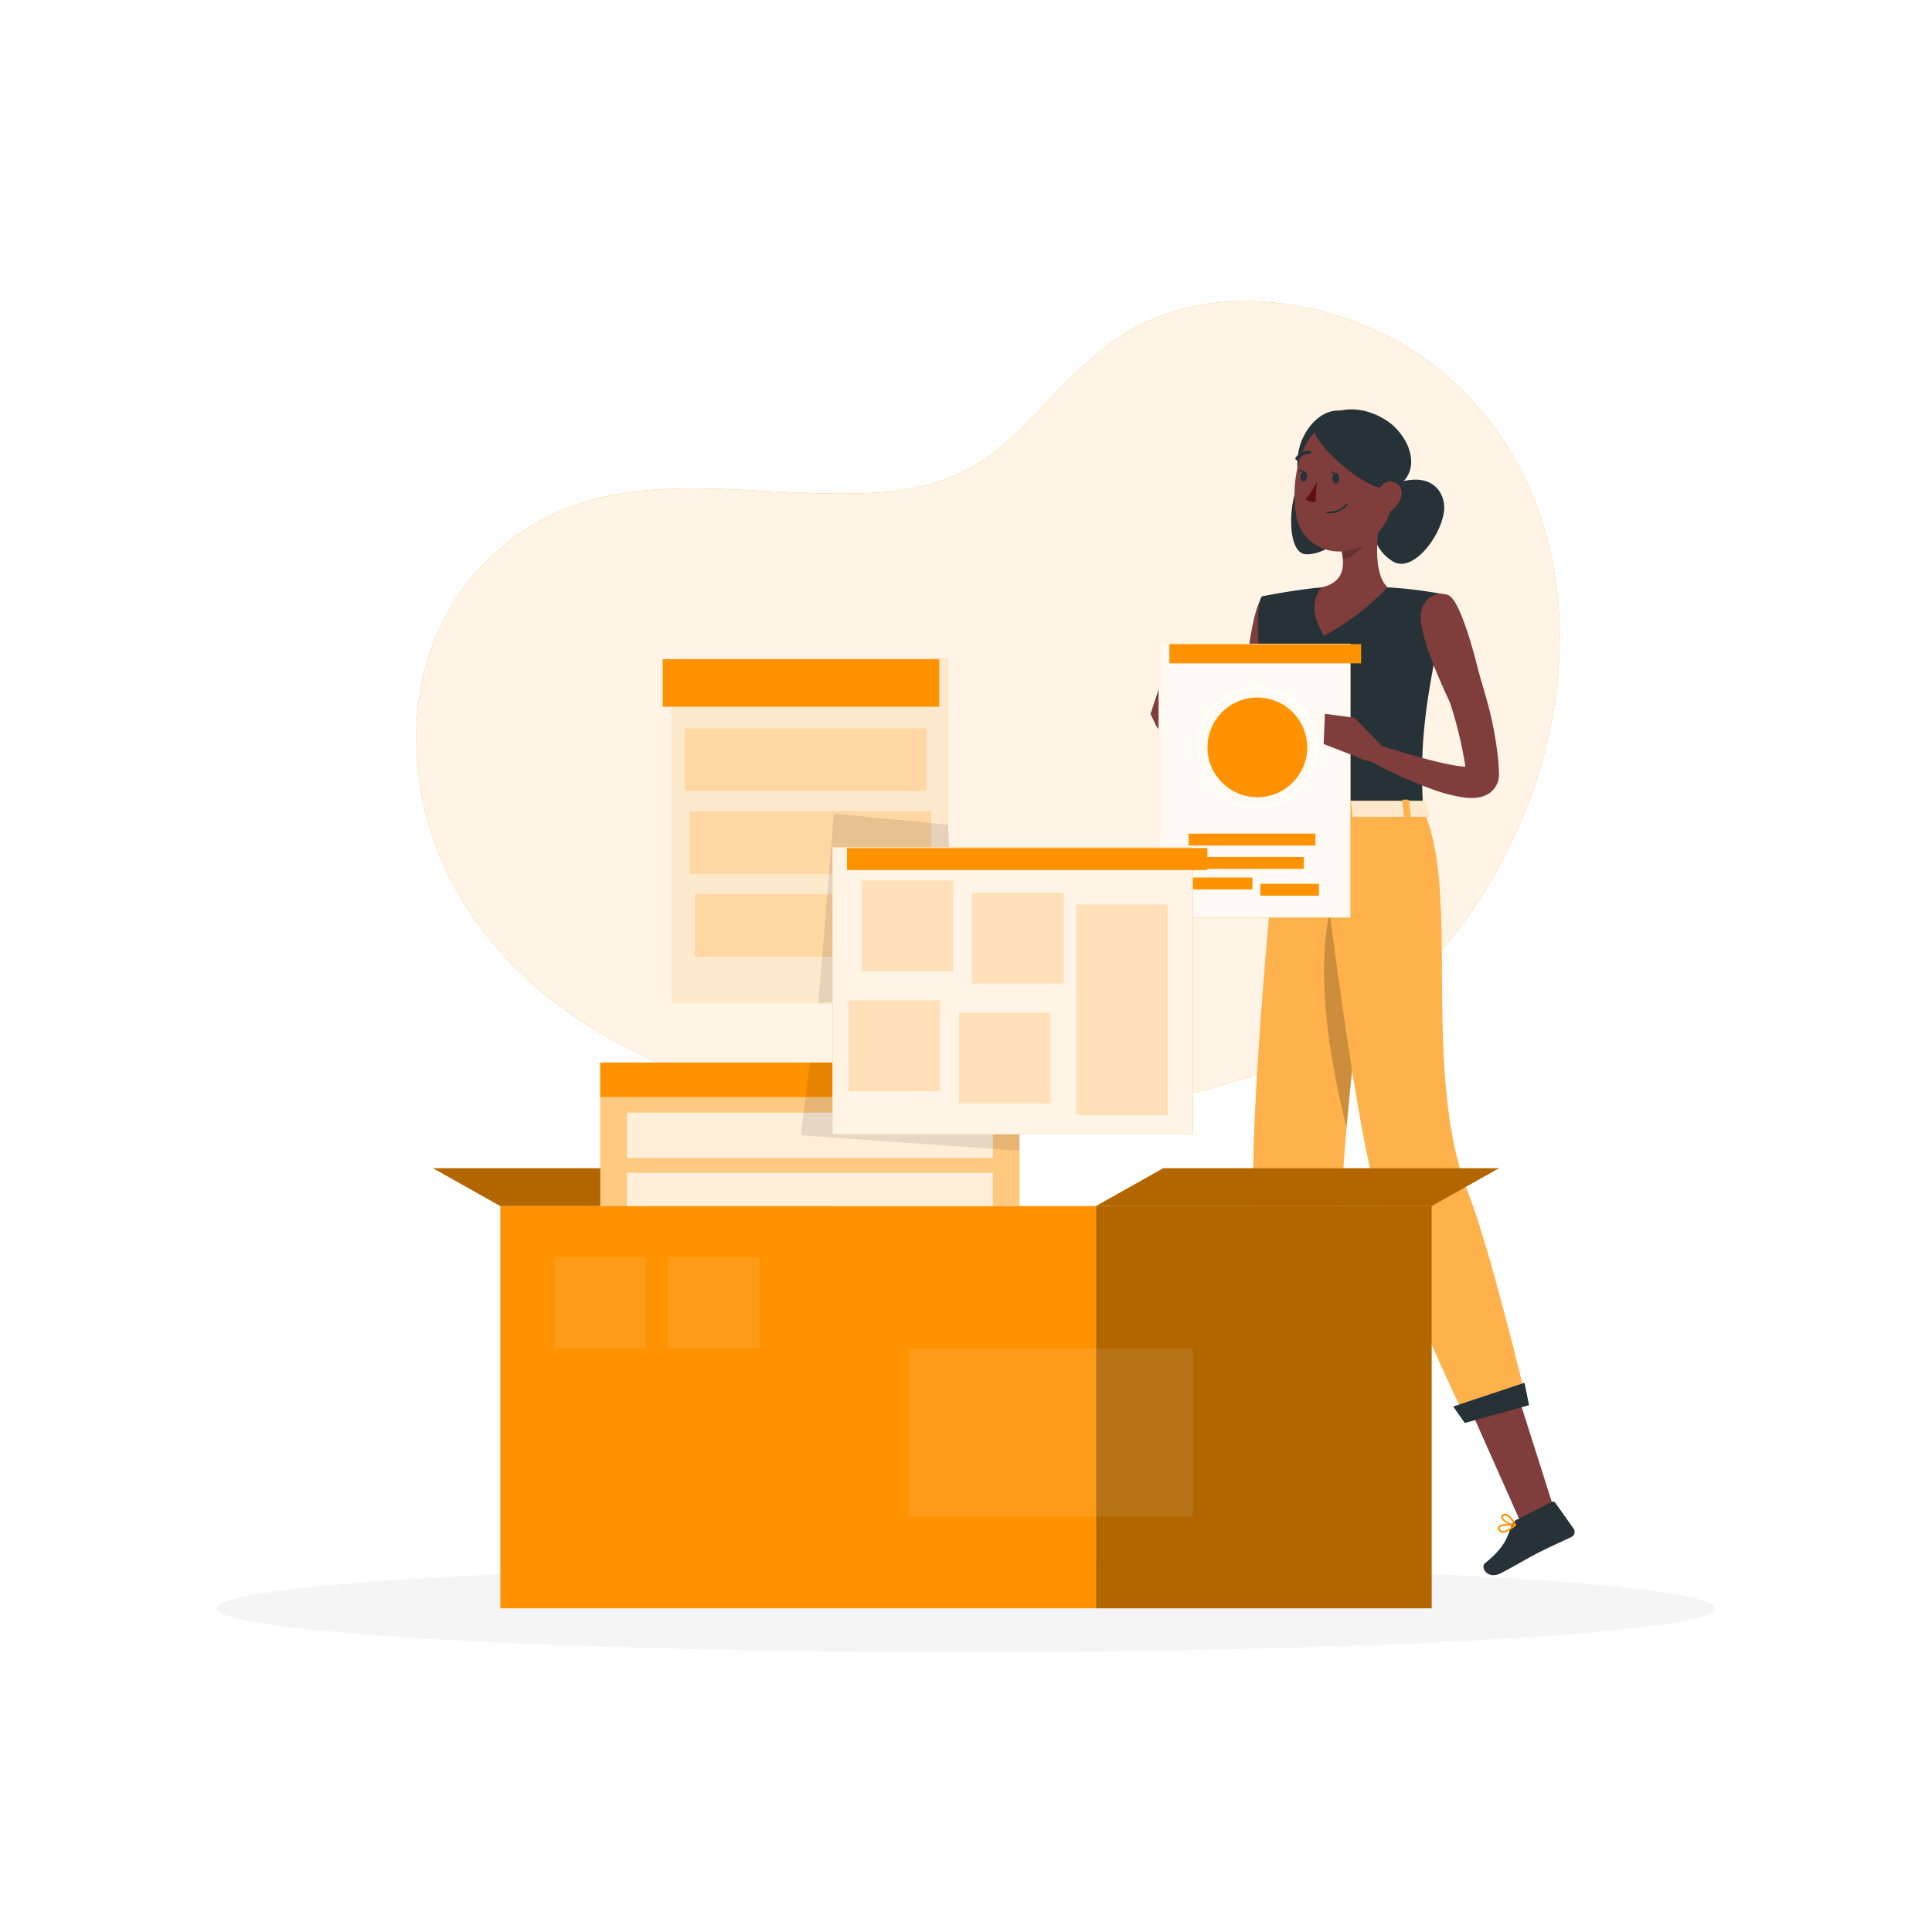 <svg class="animated" id="freepik_stories-collectiong" xmlns="http://www.w3.org/2000/svg" viewBox="0 0 500 500"
    version="1.1" xmlnsXlink="http://www.w3.org/1999/xlink">
    <style>
        svg#freepik_stories-collectiong:not(.animated) .animable {
            opacity: 0;
        }

        svg#freepik_stories-collectiong.animated #freepik--background-simple--inject-32 {
            animation: 6s Infinite linear wind;
            animation-delay: 0s;
        }

        svg#freepik_stories-collectiong.animated #freepik--Collection--inject-32 {
            animation: 3s Infinite linear floating;
            animation-delay: 0s;
        }

        @keyframes wind {
            0% {
                transform: rotate(0deg);
            }

            25% {
                transform: rotate(1deg);
            }

            75% {
                transform: rotate(-1deg);
            }
        }

        @keyframes floating {
            0% {
                opacity: 1;
                transform: translateY(0px);
            }

            50% {
                transform: translateY(-10px);
            }

            100% {
                opacity: 1;
                transform: translateY(0px);
            }
        }
    </style>
    <g id="freepik--background-simple--inject-32" style="transform-origin: 255.688px 183.98px;"
        class="animable">
        <path
            d="M226.53,127.51c-36,2.13-73.75-11.2-102.32,19.5-22.14,23.79-20.48,60.72-4,87,40.46,64.47,153.88,66.82,216.46,39.52C398.26,246.69,430.75,147.66,375,97.79,352.89,78,313.73,69.87,288.38,88.13,265.08,104.92,261.11,125.47,226.53,127.51Z"
            style="fill: #FF9200; transform-origin: 255.688px 183.98px;" id="eloriusje7m7"
            class="animable"></path>
        <g id="el9dnoksg02jc">
            <path
                d="M226.53,127.51c-36,2.13-73.75-11.2-102.32,19.5-22.14,23.79-20.48,60.72-4,87,40.46,64.47,153.88,66.82,216.46,39.52C398.26,246.69,430.75,147.66,375,97.79,352.89,78,313.73,69.87,288.38,88.13,265.08,104.92,261.11,125.47,226.53,127.51Z"
                style="fill: rgb(255, 255, 255); opacity: 0.9; transform-origin: 255.688px 183.98px;"
                class="animable" id="elkmvhpy67cc"></path>
        </g>
    </g>
    <g id="freepik--Shadow--inject-32" style="transform-origin: 250px 416.24px;" class="animable">
        <ellipse id="freepik--path--inject-32" cx="250" cy="416.24" rx="193.89" ry="11.32"
            style="fill: rgb(245, 245, 245); transform-origin: 250px 416.24px;" class="animable"></ellipse>
    </g>
    <g id="freepik--Character--inject-32" style="transform-origin: 352.24px 260.757px;"
        class="animable">
        <path
            d="M359.87,125.62c-3.8,1.58-8.46,14,.56,19.66,5,3.13,12.27-6,13.26-12.77C374.37,127.86,370.74,121.1,359.87,125.62Z"
            style="fill: rgb(38, 50, 56); transform-origin: 364.498px 135.021px;"
            id="elofvvl70rxkk" class="animable"></path>
        <path d="M337.51,123.79c-3.8,1.58-5.35,19.6.57,19.66s12.26-6,13.26-12.77C352,126,348.39,119.27,337.51,123.79Z"
            style="fill: rgb(38, 50, 56); transform-origin: 342.778px 132.872px;"
            id="el0w0k341sqsij" class="animable"></path>
        <path d="M344.94,133.27c3.46,1,11-20.12,6.53-24.73s-11.47-2.07-14.64,5.6C334.67,119.36,335,130.5,344.94,133.27Z"
            style="fill: rgb(38, 50, 56); transform-origin: 344.299px 119.771px;"
            id="elajm0gdjokyd" class="animable"></path>
        <path
            d="M333,165.51c-.15,2.75-.46,5.25-.8,7.86s-.8,5.13-1.3,7.69-1.09,5.1-1.79,7.64-1.5,5-2.38,7.54c-.47,1.24-1,2.48-1.48,3.72l-.83,1.83-.42.94a10.69,10.69,0,0,1-.85,1.43,7.5,7.5,0,0,1-1.41,1.52,6.29,6.29,0,0,1-4.87,1.39,7.93,7.93,0,0,1-1.95-.55,12.73,12.73,0,0,1-4.21-3.27,37,37,0,0,1-4.63-6.84c-.64-1.16-1.23-2.34-1.77-3.53s-1.06-2.36-1.53-3.63l4.11-2.16c1.42,1.95,2.94,3.94,4.46,5.81a40.23,40.23,0,0,0,4.68,5,5.52,5.52,0,0,0,1.86,1.17s0,0-.14-.08a1.68,1.68,0,0,0-.7,0,1.86,1.86,0,0,0-.66.3c-.13.08-.18.15-.17.11a1.45,1.45,0,0,1,.07-.23l.31-.8.63-1.65c.4-1.11.75-2.25,1.13-3.37.69-2.29,1.34-4.6,1.87-7s1-4.73,1.49-7.12.77-4.81,1.11-7.23.6-4.89.81-7.17Z"
            style="fill: rgb(127, 62, 59); transform-origin: 317.89px 185.979px;"
            id="elysydryx0hu" class="animable"></path>
        <path
            d="M327.21,154.34c-3.24.83-5.07,22.26-5.07,22.26l8.62,5.18S336,166,335.17,159.11C334.6,154.15,329.65,153.72,327.21,154.34Z"
            style="fill: rgb(127, 62, 59); transform-origin: 328.7px 167.95px;"
            id="elisntzrz4cac" class="animable"></path>
        <path d="M307.15,187.54l-4.42-8.15-3.4,8.69s3.77,4.53,7.51,3.76Z"
            style="fill: rgb(127, 62, 59); transform-origin: 303.24px 185.659px;"
            id="elzl0hqdf5k3s" class="animable"></path>
        <polygon points="300.2 177.34 297.75 184.77 299.33 188.08 302.73 179.39 300.2 177.34"
            style="fill: rgb(127, 62, 59); transform-origin: 300.24px 182.71px;"
            id="elxeycgjjyg2g" class="animable"></polygon>
        <polygon points="345.63 406.2 336.45 406.2 332.55 372.49 345.15 372.49 345.63 406.2"
            style="fill: rgb(127, 62, 59); transform-origin: 339.09px 389.345px;"
            id="elrgutbp3v4cp" class="animable"></polygon>
        <polygon points="402.6 391.83 393.9 394.76 380.73 365.18 393.03 361.7 402.6 391.83"
            style="fill: rgb(127, 62, 59); transform-origin: 391.665px 378.23px;"
            id="elnpdkvekpzyl" class="animable"></polygon>
        <path
            d="M392.39,393.38l9.18-4.69a.72.72,0,0,1,.93.22l4.77,6.73a1.47,1.47,0,0,1-.57,2.12c-3.23,1.58-4.87,2.18-8.9,4.25-2.48,1.27-6,3.39-9.41,5.14s-5.35-1.54-4.08-2.58c5.7-4.65,5.74-7.07,7-10A2.41,2.41,0,0,1,392.39,393.38Z"
            style="fill: rgb(38, 50, 56); transform-origin: 395.715px 398.129px;"
            id="el46qcygzupxw" class="animable"></path>
        <path
            d="M336.14,405.14h10.31a.73.73,0,0,1,.73.62l1.17,8.16a1.46,1.46,0,0,1-1.47,1.63c-3.59-.06-5.32-.27-9.86-.27-2.79,0-8.56.29-12.41.29s-4.06-3.81-2.45-4.16c7.19-1.54,10-3.68,12.44-5.71A2.39,2.39,0,0,1,336.14,405.14Z"
            style="fill: rgb(38, 50, 56); transform-origin: 334.786px 410.355px;" id="elncai8o7l1l"
            class="animable"></path>
        <path
            d="M326.64,154.33s-4.38,1.54,4.38,55.38h37.27c-.62-15.16-.64-24.52,6.61-55.65A110.22,110.22,0,0,0,359.07,152a117.77,117.77,0,0,0-16.92,0C334.88,152.64,326.64,154.33,326.64,154.33Z"
            style="fill: rgb(38, 50, 56); transform-origin: 350.223px 180.703px;" id="elcyss2pco3i"
            class="animable"></path>
        <path
            d="M357.4,132.92c-1.07,5.44-2.14,15.42,1.67,19.05a64.34,64.34,0,0,1-16.41,12.59c-5.29-8.57-.51-12.58-.51-12.58,6.07-1.45,5.91-6,4.86-10.19Z"
            style="fill: rgb(127, 62, 59); transform-origin: 349.619px 148.74px;"
            id="el6uwparav70n" class="animable"></path>
        <g id="elzy7uxxx9ilj">
            <path
                d="M353.16,136.54,347,141.78a17.91,17.91,0,0,1,.52,3c2.32-.34,5.51-2.88,5.76-5.31A8.14,8.14,0,0,0,353.16,136.54Z"
                style="opacity: 0.2; transform-origin: 350.18px 140.66px;" class="animable"
                id="el2nbcfw6iy5z"></path>
        </g>
        <path
            d="M361.47,122c-1.1,9-1.37,12.89-6.23,17.27-7.31,6.6-18.18,3.27-19.8-5.92-1.46-8.27.58-21.66,9.68-24.74A12.42,12.42,0,0,1,361.47,122Z"
            style="fill: rgb(127, 62, 59); transform-origin: 348.295px 125.331px;"
            id="elvqog7uellw" class="animable"></path>
        <path
            d="M331,209.71s-7.24,70.7-6.64,98.68c.63,29.11,6.48,65.11,6.48,65.11h15.95s-.69-34.3.41-62.88c1.19-31.17,11.09-100.91,11.09-100.91Z"
            style="fill: #FF9200; transform-origin: 341.307px 291.605px;" id="el4kuyxbh6988"
            class="animable"></path>
        <g id="elu6wuax7d9u8">
            <path
                d="M331,209.71s-7.24,70.7-6.64,98.68c.63,29.11,6.48,65.11,6.48,65.11h15.95s-.69-34.3.41-62.88c1.19-31.17,11.09-100.91,11.09-100.91Z"
                style="fill: rgb(255, 255, 255); opacity: 0.3; transform-origin: 341.307px 291.605px;"
                class="animable" id="elr2t882kzaag"></path>
        </g>
        <polygon points="348.18 375.1 330.13 375.1 328.81 370.45 349.02 369.89 348.18 375.1"
            style="fill: rgb(38, 50, 56); transform-origin: 338.915px 372.495px;"
            id="eloekw9i0enng" class="animable"></polygon>
        <g id="elpmfxrtixe3e">
            <path
                d="M347.1,227.3c-9.16,18.42-1.84,52,1.4,64.51,1.66-18.77,4.46-41.72,6.64-58.57C353.75,223.71,351.32,218.81,347.1,227.3Z"
                style="opacity: 0.2; transform-origin: 348.898px 257.369px;" class="animable"
                id="el3m372hr739l"></path>
        </g>
        <path
            d="M340.86,209.71s8.45,73.5,14.82,97.09c7.57,28,23.05,58.95,23.05,58.95l16-4.53s-9-37.76-14.79-52.52c-12.35-31.49-1.78-78.43-11.65-99Z"
            style="fill: #FF9200; transform-origin: 367.795px 287.725px;" id="el71yawm0z6pb"
            class="animable"></path>
        <g id="el5v0mtrt8nd5">
            <path
                d="M340.86,209.71s8.45,73.5,14.82,97.09c7.57,28,23.05,58.95,23.05,58.95l16-4.53s-9-37.76-14.79-52.52c-12.35-31.49-1.78-78.43-11.65-99Z"
                style="fill: rgb(255, 255, 255); opacity: 0.3; transform-origin: 367.795px 287.725px;"
                class="animable" id="elzhtyzhsup"></path>
        </g>
        <polygon points="395.72 363.66 379.08 368.27 376.09 364.01 394.54 357.86 395.72 363.66"
            style="fill: rgb(38, 50, 56); transform-origin: 385.905px 363.065px;" id="elnate5tjxfn"
            class="animable"></polygon>
        <path d="M346.64,123.87c-.05.74-.48,1.32-1,1.29s-.84-.65-.79-1.39.47-1.32.95-1.29S346.68,123.13,346.64,123.87Z"
            style="fill: rgb(38, 50, 56); transform-origin: 345.744px 123.82px;"
            id="el2tz2utsqrwn" class="animable"></path>
        <path d="M338.28,123.37c0,.74-.47,1.32-.95,1.29s-.84-.65-.79-1.39.47-1.32.95-1.29S338.33,122.63,338.28,123.37Z"
            style="fill: rgb(38, 50, 56); transform-origin: 337.41px 123.32px;"
            id="elc7yew1zt2dt" class="animable"></path>
        <path d="M337.7,122l-1.74-.62S336.78,122.86,337.7,122Z"
            style="fill: rgb(38, 50, 56); transform-origin: 336.83px 121.824px;"
            id="elbkvmmnv80m" class="animable"></path>
        <path d="M340.78,124.65a19.69,19.69,0,0,1-2.91,4.56,3.17,3.17,0,0,0,2.6.65Z"
            style="fill: rgb(99, 15, 15); transform-origin: 339.325px 127.284px;"
            id="el2go4zou3anr" class="animable"></path>
        <path
            d="M344.7,132.83a7.3,7.3,0,0,1-1.25,0,.22.22,0,1,1,0-.43,5.85,5.85,0,0,0,4.91-2,.22.22,0,0,1,.3,0,.21.21,0,0,1,.05.3A6.1,6.1,0,0,1,344.7,132.83Z"
            style="fill: rgb(38, 50, 56); transform-origin: 345.968px 131.599px;"
            id="el7hoe1vs9z99" class="animable"></path>
        <path
            d="M340.33,110.52c-2.26,2.79,14.1,18.1,20.12,15.8s6.44-9.71.66-15.65C357.17,106.61,346.8,102.53,340.33,110.52Z"
            style="fill: rgb(38, 50, 56); transform-origin: 352.666px 116.249px;"
            id="el98mpsypxb7e" class="animable"></path>
        <path
            d="M362.62,128.55a6.69,6.69,0,0,1-3.17,4c-2.05,1.12-3.59-.59-3.46-2.8.12-2,1.33-5,3.6-5.17A3,3,0,0,1,362.62,128.55Z"
            style="fill: rgb(127, 62, 59); transform-origin: 359.383px 128.738px;" id="eltok9kd2cri"
            class="animable"></path>
        <path
            d="M351.27,120.24a.44.44,0,0,1-.31-.14,3.47,3.47,0,0,0-2.92-1.16.43.43,0,0,1-.5-.35.43.43,0,0,1,.35-.5,4.3,4.3,0,0,1,3.71,1.42.43.43,0,0,1,0,.61A.42.42,0,0,1,351.27,120.24Z"
            style="fill: rgb(38, 50, 56); transform-origin: 349.63px 119.152px;"
            id="elmzlcazawcx" class="animable"></path>
        <path
            d="M335.72,119.11a.44.44,0,0,1-.4-.7,4.28,4.28,0,0,1,3.54-1.79.43.43,0,1,1-.06.86,3.45,3.45,0,0,0-2.78,1.46A.49.49,0,0,1,335.72,119.11Z"
            style="fill: rgb(38, 50, 56); transform-origin: 337.248px 117.866px;" id="el6h9nxruvl9w"
            class="animable"></path>
        <path
            d="M378.93,163.87a141.74,141.74,0,0,1,5.53,16.19,91.82,91.82,0,0,1,3.32,17.09l.12,2.28a11.32,11.32,0,0,1,0,1.77,5.82,5.82,0,0,1-1.57,3.32,6.23,6.23,0,0,1-2.54,1.57,8.66,8.66,0,0,1-1.93.39,13.89,13.89,0,0,1-2.87-.08,41.59,41.59,0,0,1-8.82-2.32A115,115,0,0,1,354.68,197l1.86-4.26c2.6.81,5.24,1.62,7.86,2.38s5.24,1.48,7.83,2.1c1.29.31,2.58.58,3.84.8a25.54,25.54,0,0,0,3.56.42,5,5,0,0,0,1.27-.08c.14,0,.18-.07.1-.05a1.75,1.75,0,0,0-.78.5,2.76,2.76,0,0,0-.73,1.46c0,.59-.05-.06-.09-.3l-.2-1.87a107.05,107.05,0,0,0-3.66-15.38c-1.59-5.11-3.41-10.31-5.3-15.25Z"
            style="fill: rgb(127, 62, 59); transform-origin: 371.307px 185.195px;"
            id="elc4p8h9p2r8p" class="animable"></path>
        <path
            d="M374.86,154.06c3.66,1.49,8.24,21.51,8.24,21.51l-7.78,6.37S368,167,367.67,160.14C367.43,155,371.63,152.74,374.86,154.06Z"
            style="fill: rgb(127, 62, 59); transform-origin: 375.38px 167.815px;"
            id="elyw26h1egpfg" class="animable"></path>
        <path
            d="M388.42,396.57a1.27,1.27,0,0,1-.72-.82.73.73,0,0,1,.11-.74c.73-.92,4-.59,4.4-.55a.22.22,0,0,1,.19.16.21.21,0,0,1-.07.22c-.93.8-2.66,2.08-3.78,1.77Zm3.22-1.72c-1.32-.1-3.11-.05-3.49.43a.31.31,0,0,0,0,.33.84.84,0,0,0,.55.58C389.27,396.36,390.36,395.86,391.64,394.85Z"
            style="fill: #FF9200; transform-origin: 390.026px 395.514px;" id="elbseh3qqkhjv"
            class="animable"></path>
        <path
            d="M390.69,394.51c-1-.39-2-1-2.19-1.67a.77.77,0,0,1,.38-.88,1.13,1.13,0,0,1,.95-.16c1.28.33,2.5,2.68,2.55,2.78a.22.22,0,0,1,0,.22.23.23,0,0,1-.19.1A5.14,5.14,0,0,1,390.69,394.51Zm-.84-2.24-.13,0a.74.74,0,0,0-.6.1c-.23.16-.23.3-.2.4.17.62,1.78,1.47,2.87,1.69A5.46,5.46,0,0,0,389.85,392.27Z"
            style="fill: #FF9200; transform-origin: 390.441px 393.329px;" id="elue42m5wk35i"
            class="animable"></path>
        <path
            d="M332.69,406.74a3.39,3.39,0,0,1-2.22-.57,1.18,1.18,0,0,1-.4-1.05.71.71,0,0,1,.37-.58c1.13-.62,4.78,1.25,5.2,1.47a.2.2,0,0,1,.11.22.21.21,0,0,1-.17.18A15.23,15.23,0,0,1,332.69,406.74Zm-1.63-1.9a.81.81,0,0,0-.41.08.26.26,0,0,0-.14.23.75.75,0,0,0,.25.7c.55.5,2.06.59,4.1.25A11.91,11.91,0,0,0,331.06,404.84Z"
            style="fill: #FF9200; transform-origin: 332.907px 405.585px;" id="elsqhhpiw3u4o"
            class="animable"></path>
        <path
            d="M335.54,406.42l-.09,0c-1.1-.5-3.26-2.48-3.09-3.52,0-.24.21-.55.82-.61a1.59,1.59,0,0,1,1.2.37c1.15,1,1.37,3.44,1.37,3.54a.2.2,0,0,1-.09.2A.25.25,0,0,1,335.54,406.42Zm-2.19-3.72h-.13c-.4,0-.42.2-.43.25-.1.63,1.37,2.18,2.48,2.86A5,5,0,0,0,334.1,403,1.13,1.13,0,0,0,333.35,402.7Z"
            style="fill: #FF9200; transform-origin: 334.052px 404.351px;" id="elqy1pekc62fj"
            class="animable"></path>
        <path
            d="M368.85,207.53l.95,3.33c.13.26-.17.53-.6.53H330.84c-.34,0-.62-.17-.64-.38l-.34-3.34c0-.23.27-.42.64-.42h37.74A.67.67,0,0,1,368.85,207.53Z"
            style="fill: #FF9200; transform-origin: 349.845px 209.319px;" id="elle1qhsm9w1p"
            class="animable"></path>
        <g id="el0enikxxle3qo">
            <path
                d="M368.85,207.53l.95,3.33c.13.26-.17.53-.6.53H330.84c-.34,0-.62-.17-.64-.38l-.34-3.34c0-.23.27-.42.64-.42h37.74A.67.67,0,0,1,368.85,207.53Z"
                style="fill: rgb(255, 255, 255); opacity: 0.8; transform-origin: 349.845px 209.319px;"
                class="animable" id="elq1qisv03rz"></path>
        </g>
        <path
            d="M363.78,211.75h1c.2,0,.36-.11.34-.23l-.47-4.34c0-.12-.19-.23-.39-.23h-1c-.2,0-.36.11-.34.23l.47,4.34C363.4,211.64,363.58,211.75,363.78,211.75Z"
            style="fill: #FF9200; transform-origin: 364.02px 209.35px;" id="elvxu56g935a"
            class="animable"></path>
        <g id="elv5a1dg9osza">
            <path
                d="M363.78,211.75h1c.2,0,.36-.11.34-.23l-.47-4.34c0-.12-.19-.23-.39-.23h-1c-.2,0-.36.11-.34.23l.47,4.34C363.4,211.64,363.58,211.75,363.78,211.75Z"
                style="fill: rgb(255, 255, 255); opacity: 0.3; transform-origin: 364.02px 209.35px;"
                class="animable" id="elich190lbsqa"></path>
        </g>
        <path
            d="M333.68,211.75h1c.2,0,.35-.11.34-.23l-.48-4.34c0-.12-.19-.23-.39-.23h-1c-.2,0-.35.11-.34.23l.48,4.34C333.3,211.64,333.48,211.75,333.68,211.75Z"
            style="fill: #FF9200; transform-origin: 333.915px 209.35px;" id="elsne9mgvt29c"
            class="animable"></path>
        <g id="elkzy24jjhw9">
            <path
                d="M333.68,211.75h1c.2,0,.35-.11.34-.23l-.48-4.34c0-.12-.19-.23-.39-.23h-1c-.2,0-.35.11-.34.23l.48,4.34C333.3,211.64,333.48,211.75,333.68,211.75Z"
                style="fill: rgb(255, 255, 255); opacity: 0.3; transform-origin: 333.915px 209.35px;"
                class="animable" id="eljq2ym2zubrq"></path>
        </g>
        <path
            d="M348.73,211.75h1c.2,0,.35-.11.34-.23l-.47-4.34c0-.12-.19-.23-.39-.23h-1c-.2,0-.35.11-.34.23l.48,4.34C348.35,211.64,348.53,211.75,348.73,211.75Z"
            style="fill: #FF9200; transform-origin: 348.97px 209.35px;" id="elp0k1mrk9e7"
            class="animable"></path>
        <g id="elwy9w0zge7i">
            <path
                d="M348.73,211.75h1c.2,0,.35-.11.34-.23l-.47-4.34c0-.12-.19-.23-.39-.23h-1c-.2,0-.35.11-.34.23l.48,4.34C348.35,211.64,348.53,211.75,348.73,211.75Z"
                style="fill: rgb(255, 255, 255); opacity: 0.3; transform-origin: 348.97px 209.35px;"
                class="animable" id="eldpaghq9r77"></path>
        </g>
        <g id="elwwijtftpobs">
            <rect x="299.86" y="166.59" width="49.63" height="70.88"
                style="fill: #FF9200; transform-origin: 324.675px 202.03px; transform: rotate(4.82deg);"
                class="animable" id="el0fbbkj57h7vi"></rect>
        </g>
        <g id="elx2hukdqpjy">
            <rect x="299.86" y="166.59" width="49.63" height="70.88"
                style="fill: rgb(255, 255, 255); opacity: 0.95; transform-origin: 324.675px 202.03px; transform: rotate(4.82deg);"
                class="animable" id="el56ig3w517uh"></rect>
        </g>
        <g id="elu4lug7ar02d">
            <rect x="302.63" y="166.7" width="49.63" height="4.98"
                style="fill: #FF9200; transform-origin: 327.445px 169.19px; transform: rotate(4.82deg);"
                class="animable" id="elbolqiil1bw9"></rect>
        </g>
        <g id="el2a254l6aybo">
            <circle cx="325.4" cy="193.42" r="12.9"
                style="fill: #FF9200; transform-origin: 325.4px 193.42px; transform: rotate(-40.18deg);"
                class="animable" id="eljedtc1wyww"></circle>
        </g>
        <path
            d="M325.41,209.13c-.44,0-.89,0-1.33,0a15.72,15.72,0,1,1,17-14.34l-.4,0,.4,0A15.72,15.72,0,0,1,325.41,209.13Zm0-30.61a15.09,15.09,0,1,0,1.28.06C326.22,178.54,325.8,178.52,325.37,178.52Z"
            style="fill: rgb(255, 255, 255); transform-origin: 325.416px 193.438px;"
            id="elz9q1nyaom3" class="animable"></path>
        <g id="elhtajdcue8i">
            <rect x="307.62" y="215.75" width="32.8" height="3.07"
                style="fill: #FF9200; transform-origin: 324.02px 217.285px; transform: rotate(4.82deg);"
                class="animable" id="elszhw2lfdq5e"></rect>
        </g>
        <g id="eljdj5i1vl1ps">
            <rect x="309.59" y="221.79" width="27.84" height="3.07"
                style="fill: #FF9200; transform-origin: 323.51px 223.325px; transform: rotate(4.82deg);"
                class="animable" id="el7555q72gjhc"></rect>
        </g>
        <g id="elh1ibn9dt4zn">
            <rect x="304.66" y="227.1" width="19.46" height="3.07"
                style="fill: #FF9200; transform-origin: 314.39px 228.635px; transform: rotate(4.82deg);"
                class="animable" id="eltp6myhiv5un"></rect>
        </g>
        <g id="elfwowmv21y6l">
            <rect x="326.17" y="228.73" width="15.17" height="3.07"
                style="fill: #FF9200; transform-origin: 333.755px 230.265px; transform: rotate(4.82deg);"
                class="animable" id="elzaclmcwwnoj"></rect>
        </g>
        <path d="M357.47,192.85l-6.93-7.09-.9,9.29s4.86,3.33,8.25,1.57Z"
            style="fill: rgb(127, 62, 59); transform-origin: 353.765px 191.447px;"
            id="el6i4kqbftpce" class="animable"></path>
        <polygon points="342.89 184.74 342.56 192.56 350.93 195.8 350.54 185.76 342.89 184.74"
            style="fill: rgb(127, 62, 59); transform-origin: 346.745px 190.27px;"
            id="el7qji1juu8bq" class="animable"></polygon>
        <path d="M346.05,122.53l-1.74-.61S345.14,123.36,346.05,122.53Z"
            style="fill: rgb(38, 50, 56); transform-origin: 345.18px 122.354px;"
            id="el4hh8x5swcok" class="animable"></path>
    </g>
    <g id="freepik--Collection--inject-32" style="transform-origin: 250px 292.346px;"
        class="animable animator-active">
        <rect x="283.63" y="312.13" width="86.88" height="104.1"
            style="fill: #FF9200; transform-origin: 327.07px 364.18px;" id="el7oee4f3mln5" class="animable"></rect>
        <g id="el90tvpazxa6g">
            <rect x="283.63" y="312.13" width="86.88" height="104.1"
                style="opacity: 0.3; transform-origin: 327.07px 364.18px;" class="animable"
                id="elj3ghjl10bzs"></rect>
        </g>
        <polygon points="370.51 312.13 283.63 312.13 301.06 302.33 387.94 302.33 370.51 312.13"
            style="fill: #FF9200; transform-origin: 335.785px 307.23px;" id="elj37kb3bpao"
            class="animable"></polygon>
        <g id="elppv7yn1g7ih">
            <polygon points="370.51 312.13 283.63 312.13 301.06 302.33 387.94 302.33 370.51 312.13"
                style="opacity: 0.3; transform-origin: 335.785px 307.23px;"
                class="animable" id="elm2q7guvqobi"></polygon>
        </g>
        <polygon points="198.94 302.33 112.06 302.33 129.49 312.13 216.37 312.13 198.94 302.33"
            style="fill: #FF9200; transform-origin: 164.215px 307.23px;" id="elw0m1rj8h9ni"
            class="animable"></polygon>
        <g id="elm010tlirbb8">
            <polygon points="198.94 302.33 112.06 302.33 129.49 312.13 216.37 312.13 198.94 302.33"
                style="opacity: 0.3; transform-origin: 164.215px 307.23px;"
                class="animable" id="elvqqhj8vzf6"></polygon>
        </g>
        <g id="elrgpmjzdy02l">
            <rect x="129.49" y="312.13" width="154.14" height="104.1"
                style="fill: #FF9200; transform-origin: 206.56px 364.18px; transform: rotate(180deg);" class="animable"
                id="el2fx7kdppte"></rect>
        </g>
        <g id="elcjyfyy02hkw">
            <rect x="235.13" y="349.01" width="48.49" height="43.49"
                style="fill: rgb(240, 240, 240); opacity: 0.1; transform-origin: 259.375px 370.755px; transform: rotate(180deg);"
                class="animable" id="eliev4wfb3jg"></rect>
        </g>
        <g id="elkmypkhj6tm">
            <rect x="172.85" y="325.3" width="23.7" height="23.7"
                style="fill: rgb(240, 240, 240); opacity: 0.1; transform-origin: 184.7px 337.15px; transform: rotate(-90deg);"
                class="animable" id="el5zf4uzpupdm"></rect>
        </g>
        <g id="elqhjy4c9thm">
            <rect x="143.5" y="325.3" width="23.7" height="23.7"
                style="fill: rgb(240, 240, 240); opacity: 0.1; transform-origin: 155.35px 337.15px; transform: rotate(-90deg);"
                class="animable" id="elba1gd2y7n0l"></rect>
        </g>
        <g id="eljejbwglza1l">
            <rect x="283.63" y="349.01" width="25.03" height="43.49"
                style="fill: rgb(230, 230, 230); opacity: 0.1; transform-origin: 296.145px 370.755px;" class="animable"
                id="elahy24yiwk44"></rect>
        </g>
        <g id="eltyp82j65hm">
            <rect x="173.81" y="170.54" width="71.56" height="89.09"
                style="fill: #FF9200; transform-origin: 209.59px 215.085px; transform: rotate(-3.46deg);"
                class="animable" id="elbzils5vhu7d"></rect>
        </g>
        <g id="el4dfoheio1ww">
            <rect x="173.81" y="170.54" width="71.56" height="89.09"
                style="fill: rgb(255, 255, 255); opacity: 0.8; transform-origin: 209.59px 215.085px; transform: rotate(-3.46deg);"
                class="animable" id="eli41qx4irxgj"></rect>
        </g>
        <g id="elswkyyzn10ce">
            <rect x="171.5" y="170.61" width="71.56" height="12.3"
                style="fill: #FF9200; transform-origin: 207.28px 176.76px; transform: rotate(-3.46deg);"
                class="animable" id="el30xkmbzmne2"></rect>
        </g>
        <g id="el13bytcj2q1w">
            <rect x="177.23" y="188.49" width="62.49" height="16.21"
                style="fill: #FF9200; opacity: 0.2; transform-origin: 208.475px 196.595px; transform: rotate(-3.46deg);"
                class="animable" id="elj0qkddd0sy"></rect>
        </g>
        <g id="eliqgax0vd8i">
            <rect x="178.53" y="209.95" width="62.49" height="16.21"
                style="fill: #FF9200; opacity: 0.2; transform-origin: 209.775px 218.055px; transform: rotate(-3.46deg);"
                class="animable" id="eltkzrwtupvn"></rect>
        </g>
        <g id="el5va74v0s68g">
            <rect x="179.82" y="231.42" width="62.49" height="16.21"
                style="fill: #FF9200; opacity: 0.2; transform-origin: 211.065px 239.525px; transform: rotate(-3.46deg);"
                class="animable" id="elk8ugh7s3a2k"></rect>
        </g>
        <g id="eliub1qvnjfb">
            <polygon points="247.99 257.39 211.8 259.58 215.81 210.56 245.33 213.43 247.99 257.39"
                style="opacity: 0.1; transform-origin: 229.895px 235.07px;" class="animable"
                id="elwckqmu1xvq"></polygon>
        </g>
        <rect x="155.36" y="274.99" width="108.47" height="37.14"
            style="fill: #FF9200; transform-origin: 209.595px 293.56px;" id="elralqm91jn2" class="animable">
        </rect>
        <g id="elvul9e3t84m">
            <rect x="155.36" y="274.99" width="108.47" height="37.14"
                style="fill: rgb(255, 255, 255); opacity: 0.5; transform-origin: 209.595px 293.56px;"
                class="animable" id="elseetltnjabg"></rect>
        </g>
        <rect x="155.36" y="274.99" width="108.47" height="8.9"
            style="fill: #FF9200; transform-origin: 209.595px 279.44px;" id="elpxwc02yhf" class="animable">
        </rect>
        <g id="elvya9m9sp0rc">
            <rect x="162.23" y="287.95" width="94.73" height="11.73"
                style="fill: rgb(255, 255, 255); opacity: 0.7; transform-origin: 209.595px 293.815px;"
                class="animable" id="elp3qi1e6lx2"></rect>
        </g>
        <g id="elnmimf7iw1v">
            <rect x="162.23" y="303.52" width="94.73" height="8.61"
                style="fill: rgb(255, 255, 255); opacity: 0.7; transform-origin: 209.595px 307.825px;"
                class="animable" id="elxxwpcosn7x"></rect>
        </g>
        <g id="elvx8kq1kzhe">
            <polygon points="263.83 297.83 207.28 293.82 209.59 274.99 263.83 274.99 263.83 297.83"
                style="opacity: 0.1; transform-origin: 235.555px 286.41px;" class="animable"
                id="el9jzxks5t9q"></polygon>
        </g>
        <g id="elfszyywmk7am">
            <rect x="215.44" y="219.27" width="93.27" height="74.3"
                style="fill: #FF9200; transform-origin: 262.075px 256.42px; transform: rotate(6.3deg);" class="animable"
                id="elzx8xnvy20t"></rect>
        </g>
        <g id="eleiiudd35ptv">
            <rect x="215.44" y="219.27" width="93.27" height="74.3"
                style="fill: rgb(255, 255, 255); opacity: 0.9; transform-origin: 262.075px 256.42px; transform: rotate(6.3deg);"
                class="animable" id="elie5sd0g6z2"></rect>
        </g>
        <g id="elqe0ni3soedh">
            <rect x="219.2" y="219.48" width="93.27" height="5.68"
                style="fill: #FF9200; transform-origin: 265.835px 222.32px; transform: rotate(6.3deg);" class="animable"
                id="ellccw0yyqsg"></rect>
        </g>
        <g id="elztejy794vom">
            <rect x="223.03" y="227.86" width="23.68" height="23.52"
                style="fill: #FF9200; opacity: 0.2; transform-origin: 234.87px 239.62px; transform: rotate(6.3deg);"
                class="animable" id="elit4bjs6quds"></rect>
        </g>
        <g id="el3i5xp8kpqy1">
            <rect x="219.6" y="258.89" width="23.68" height="23.52"
                style="fill: #FF9200; opacity: 0.2; transform-origin: 231.44px 270.65px; transform: rotate(6.3deg);"
                class="animable" id="el0did0eok4ucg"></rect>
        </g>
        <g id="elyb5lilecrc">
            <rect x="251.62" y="231.02" width="23.68" height="23.52"
                style="fill: #FF9200; opacity: 0.2; transform-origin: 263.46px 242.78px; transform: rotate(6.3deg);"
                class="animable" id="el7xm7mcomo66"></rect>
        </g>
        <g id="elegiaucluflq">
            <rect x="278.52" y="234.08" width="23.68" height="54.52"
                style="fill: #FF9200; opacity: 0.2; transform-origin: 290.36px 261.34px; transform: rotate(6.3deg);"
                class="animable" id="elbb8zpkyjn1"></rect>
        </g>
        <g id="elqfxuhzc26m">
            <rect x="248.2" y="262.05" width="23.68" height="23.52"
                style="fill: #FF9200; opacity: 0.2; transform-origin: 260.04px 273.81px; transform: rotate(6.3deg);"
                class="animable" id="elbakj9a8kt1"></rect>
        </g>
    </g>
    <defs>
        <filter id="active" height="200%">
            <feMorphology in="SourceAlpha" result="DILATED" operator="dilate" radius="2"></feMorphology>
            <feFlood flood-color="#32DFEC" flood-opacity="1" result="PINK"></feFlood>
            <feComposite in="PINK" in2="DILATED" operator="in" result="OUTLINE"></feComposite>
            <feMerge>
                <feMergeNode in="OUTLINE"></feMergeNode>
                <feMergeNode in="SourceGraphic"></feMergeNode>
            </feMerge>
        </filter>
        <filter id="hover" height="200%">
            <feMorphology in="SourceAlpha" result="DILATED" operator="dilate" radius="2"></feMorphology>
            <feFlood flood-color="#ff0000" flood-opacity="0.5" result="PINK"></feFlood>
            <feComposite in="PINK" in2="DILATED" operator="in" result="OUTLINE"></feComposite>
            <feMerge>
                <feMergeNode in="OUTLINE"></feMergeNode>
                <feMergeNode in="SourceGraphic"></feMergeNode>
            </feMerge>
            <feColorMatrix type="matrix"
                values="0   0   0   0   0                0   1   0   0   0                0   0   0   0   0                0   0   0   1   0 ">
            </feColorMatrix>
        </filter>
    </defs>
</svg>